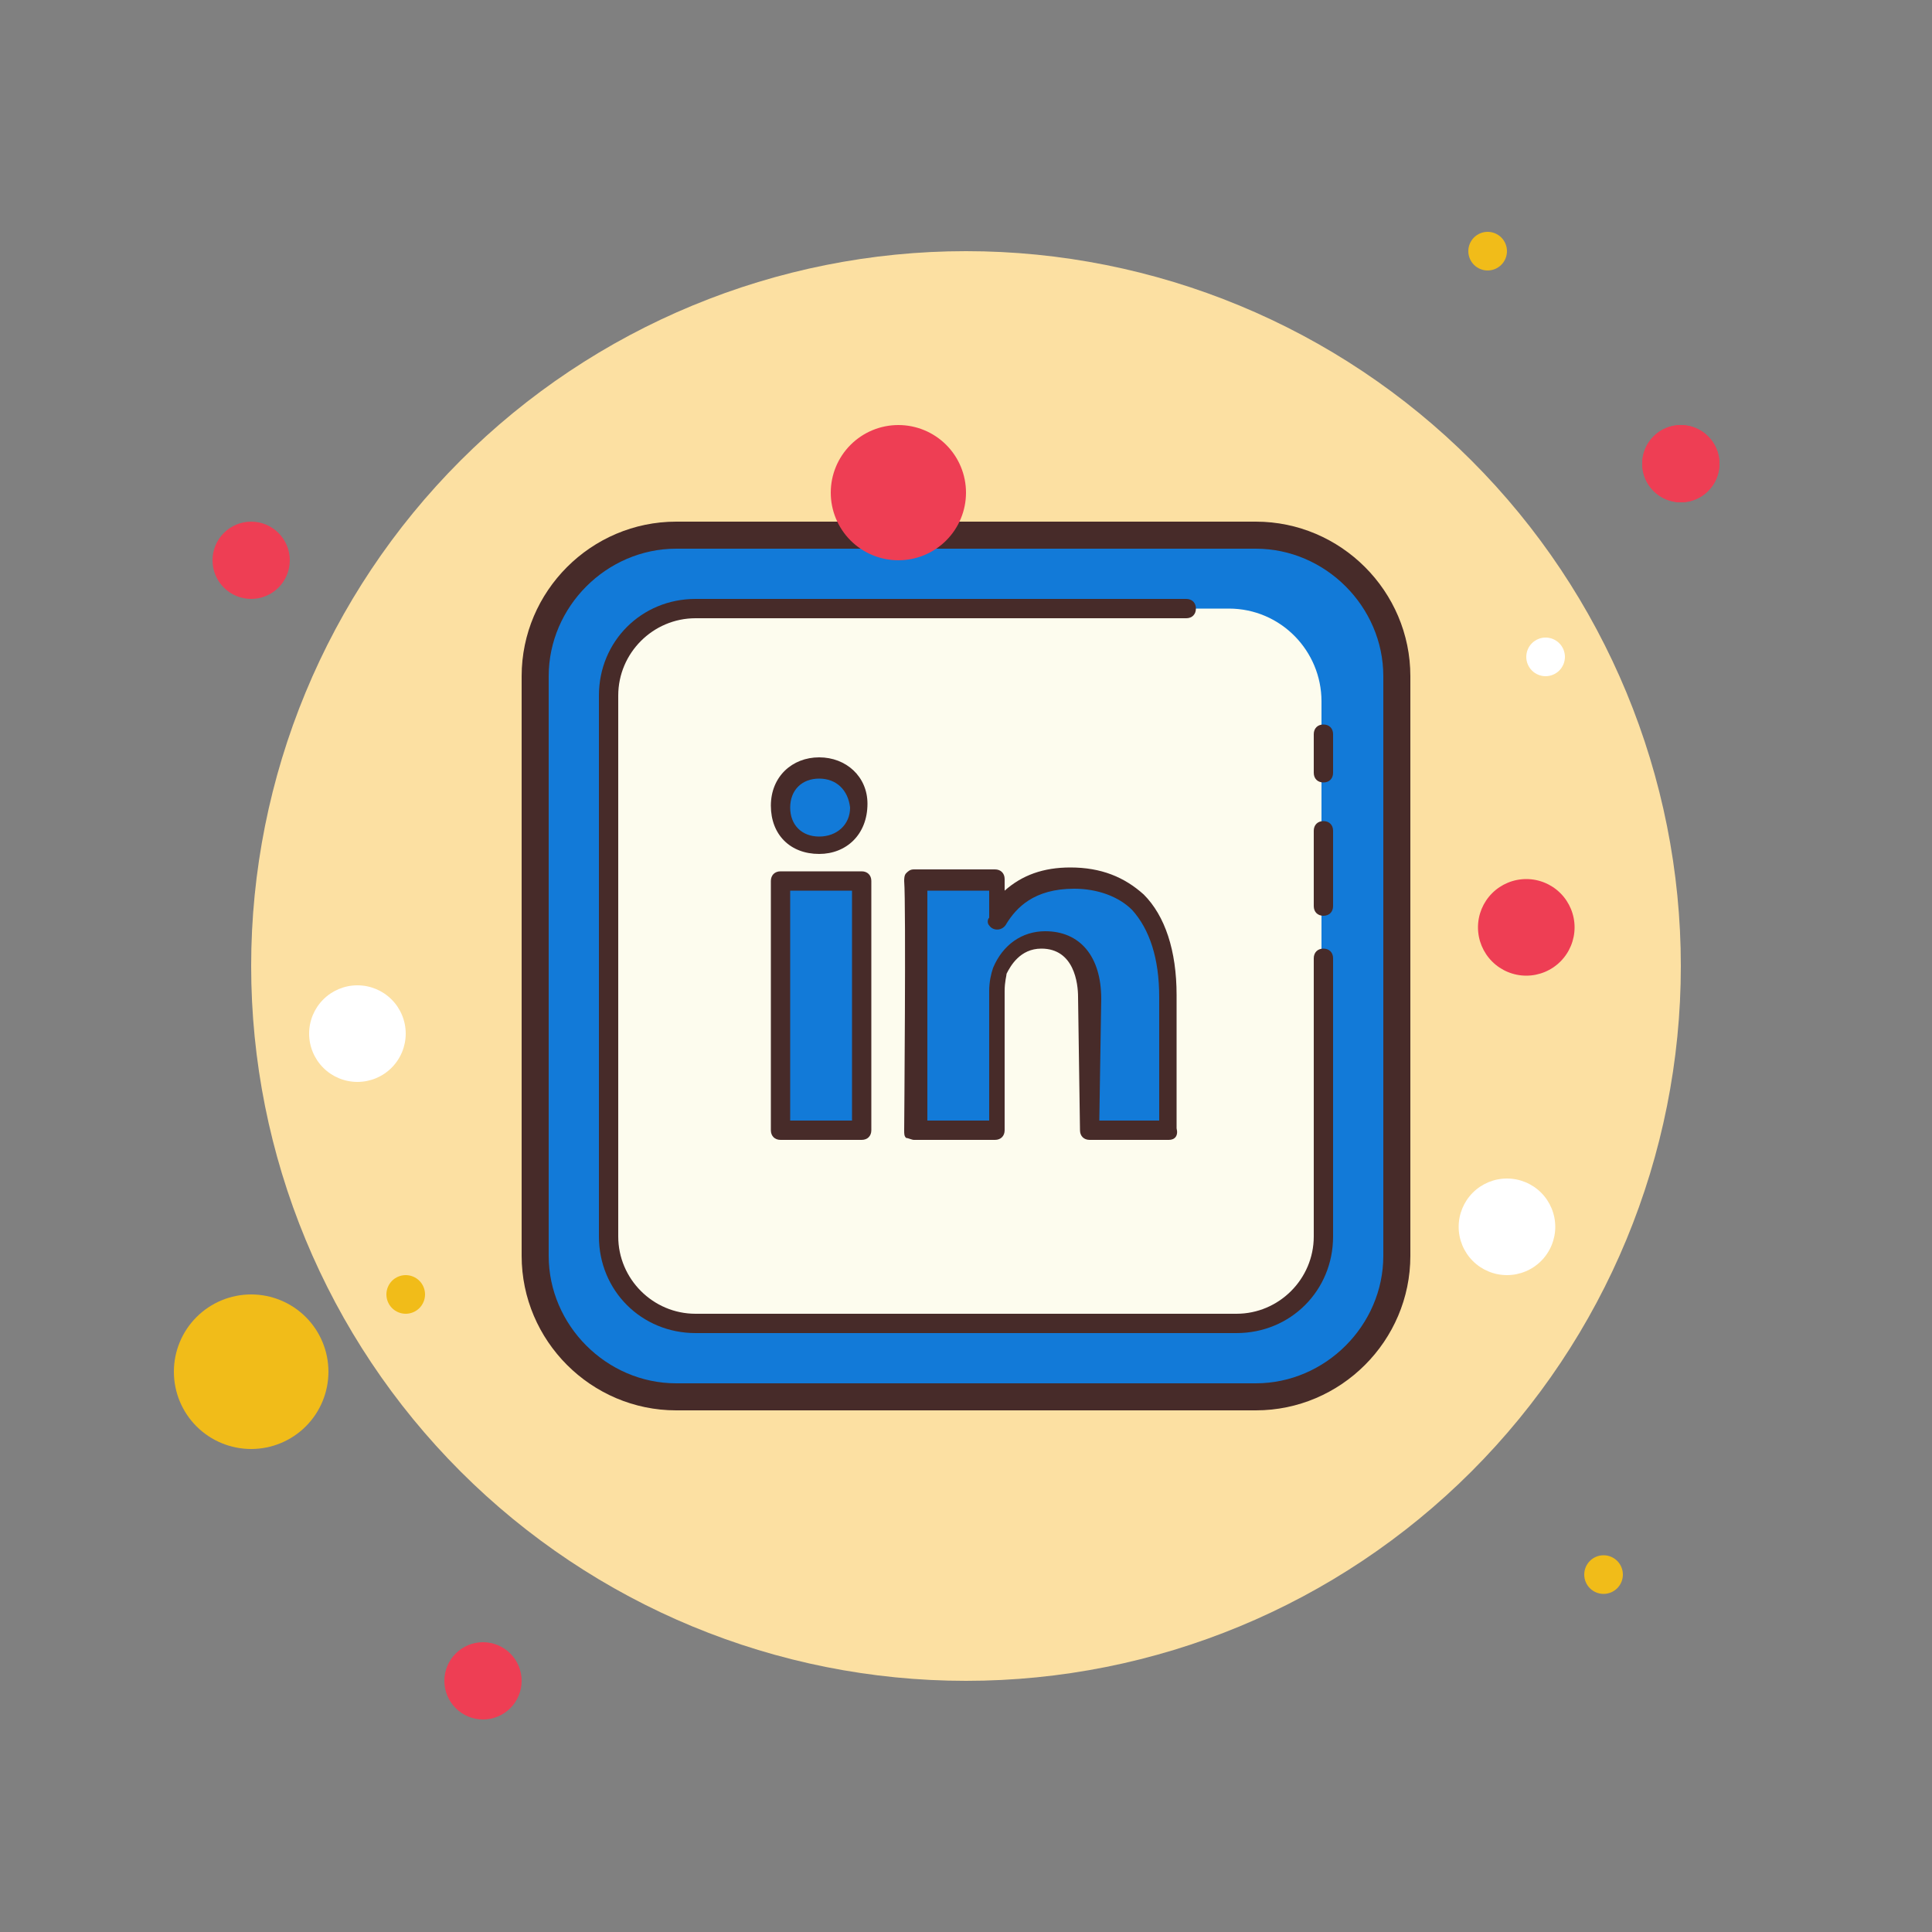 <svg width="200" height="200" viewBox="0 0 200 200" fill="none" xmlns="http://www.w3.org/2000/svg">
<rect x="0" y="0" width="200" height="200" fill="#808080" stroke="none"/>
<g id="icons8-linkedin 1">
<path id="Vector" d="M100 26C80.374 26 61.552 33.796 47.674 47.674C33.796 61.552 26 80.374 26 100C26 119.626 33.796 138.448 47.674 152.326C61.552 166.204 80.374 174 100 174C119.626 174 138.448 166.204 152.326 152.326C166.204 138.448 174 119.626 174 100C174 80.374 166.204 61.552 152.326 47.674C138.448 33.796 119.626 26 100 26Z" fill="#FCE0A2"/>
<g id="Group">
<path id="Vector_2" d="M70 144.6C62 144.6 55.4 138 55.4 130V70C55.4 62 62 55.4 70 55.4H130C138 55.4 144.6 62 144.6 70V130C144.6 138 138 144.6 130 144.6H70Z" fill="#127AD8"/>
<path id="Vector_3" d="M130 56.8C137.2 56.8 143.2 62.8 143.2 70V130C143.2 137.2 137.2 143.2 130 143.2H70C62.8 143.2 56.8 137.2 56.8 130V70C56.8 62.8 62.8 56.8 70 56.8H130ZM130 54H70C61.2 54 54 61.2 54 70V130C54 138.8 61.2 146 70 146H130C138.8 146 146 138.8 146 130V70C146 61.2 138.8 54 130 54Z" fill="#472B29"/>
</g>
<g id="Group_2">
<path id="Vector_4" d="M127.2 137H73C67.6 137 63.4 132.6 63.4 127.4V72.6C63.4 67.2 67.8 63 73 63H127.2C132.6 63 136.8 67.4 136.8 72.6V127.2C136.8 132.6 132.6 137 127.2 137Z" fill="#FDFCEE"/>
</g>
<g id="Group_3">
<path id="Vector_5" d="M137 94.8C136.4 94.8 136 94.4 136 93.8V86C136 85.4 136.4 85 137 85C137.6 85 138 85.4 138 86V93.8C138 94.4 137.6 94.8 137 94.8Z" fill="#472B29"/>
</g>
<g id="Group_4">
<path id="Vector_6" d="M137 81C136.4 81 136 80.6 136 80V76C136 75.4 136.4 75 137 75C137.6 75 138 75.4 138 76V80C138 80.6 137.6 81 137 81Z" fill="#472B29"/>
</g>
<g id="Group_5">
<path id="Vector_7" d="M128 138H72C66.4 138 62 133.6 62 128V72C62 66.4 66.4 62 72 62H122.8C123.4 62 123.8 62.4 123.8 63C123.8 63.6 123.4 64 122.8 64H72C67.6 64 64 67.6 64 72V128C64 132.4 67.6 136 72 136H128C132.4 136 136 132.4 136 128V99.2C136 98.6 136.4 98.2 137 98.2C137.6 98.2 138 98.6 138 99.2V128C138 133.6 133.6 138 128 138Z" fill="#472B29"/>
</g>
<g id="Group_6">
<path id="Vector_8" d="M121 103.2V117H112.8L112.6 103.2C112.6 99.8 111 97.2 107.8 97.2C105.4 97.2 104 98.8 103.4 100.4C103.2 101 103.2 101.8 103.2 102.4V116.8H94.8C94.8 116.8 95 93.4 94.8 91H103.2V95C104.4 93 106.4 90.8 111 90.8C116.8 91 121 94.6 121 103.2Z" fill="#127AD8"/>
<path id="Vector_9" d="M121 118H112.8C112.2 118 111.8 117.6 111.8 117L111.6 103.2C111.6 101.8 111.2 98.2 107.8 98.2C105.6 98.2 104.6 100 104.2 100.8C104.2 101 104 101.6 104 102.6V117C104 117.6 103.6 118 103 118H94.6C94.4 118 94 117.8 93.8 117.8C93.6 117.6 93.6 117.4 93.6 117C93.6 116.8 93.8 93.6 93.6 91.2C93.6 91 93.6 90.6 93.8 90.4C94 90.2 94.2 90 94.6 90H103C103.6 90 104 90.4 104 91V92.2C105.8 90.6 108 89.8 110.8 89.8C114 89.8 116.4 90.8 118.4 92.6C120.6 94.8 121.8 98.4 121.8 103V116.8C122 117.6 121.6 118 121 118ZM113.8 116H120V103.2C120 99.2 119 96.2 117.2 94.2C115.8 92.8 113.6 92 111.2 92C107 92 105.2 94 104.2 95.6C103.8 96.4 102.8 96.4 102.4 95.8C102.2 95.6 102.2 95.2 102.4 95V92.2H96C96 96.6 96 112 96 116H102.4V102.6C102.4 101.6 102.6 100.8 102.8 100.2C103.8 97.8 105.8 96.4 108.2 96.4C111.8 96.4 114 99 114 103.4L113.8 116Z" fill="#472B29"/>
</g>
<g id="Group_7">
<path id="Vector_10" d="M84.8 79.6C82.4 79.6 80.8 81.2 80.8 83.6C80.8 85.8 82.4 87.6 84.8 87.6C87.4 87.6 88.8 85.8 88.8 83.6C88.8 81.2 87.2 79.6 84.8 79.6Z" fill="#127AD8"/>
<path id="Vector_11" d="M84.8 88.4C81.8 88.4 79.8 86.4 79.8 83.4C79.8 80.4 82 78.4 84.8 78.4C87.6 78.4 89.8 80.4 89.8 83.2C89.8 86.4 87.6 88.4 84.8 88.4ZM84.8 80.6C83 80.6 81.8 81.8 81.8 83.6C81.8 85.4 83 86.6 84.8 86.6C86.6 86.6 88 85.4 88 83.6C87.8 81.8 86.6 80.6 84.8 80.6Z" fill="#472B29"/>
</g>
<g id="Group_8">
<path id="Vector_12" d="M80.8 91.2H89.2V117H80.8V91.2Z" fill="#127AD8"/>
<path id="Vector_13" d="M89.2 118H80.8C80.2 118 79.8 117.6 79.8 117V91.2C79.8 90.6 80.2 90.2 80.8 90.2H89.2C89.8 90.2 90.2 90.6 90.2 91.2V117C90.2 117.6 89.8 118 89.2 118ZM81.8 116H88.2V92.2H81.8V116Z" fill="#472B29"/>
</g>
<g id="circulo11">
<path id="Vector_14" d="M26 54C24.939 54 23.922 54.421 23.172 55.172C22.421 55.922 22 56.939 22 58C22 59.061 22.421 60.078 23.172 60.828C23.922 61.579 24.939 62 26 62C27.061 62 28.078 61.579 28.828 60.828C29.579 60.078 30 59.061 30 58C30 56.939 29.579 55.922 28.828 55.172C28.078 54.421 27.061 54 26 54Z" fill="#EE3E54"/>
</g>
<g id="circulo3">
<path id="Vector_15" d="M154 24C153.47 24 152.961 24.211 152.586 24.586C152.211 24.961 152 25.47 152 26C152 26.53 152.211 27.039 152.586 27.414C152.961 27.789 153.47 28 154 28C154.53 28 155.039 27.789 155.414 27.414C155.789 27.039 156 26.53 156 26C156 25.47 155.789 24.961 155.414 24.586C155.039 24.211 154.53 24 154 24Z" fill="#F1BC19"/>
</g>
<g id="circulo5">
<path id="Vector_16" d="M166 161C165.47 161 164.961 161.211 164.586 161.586C164.211 161.961 164 162.47 164 163C164 163.53 164.211 164.039 164.586 164.414C164.961 164.789 165.47 165 166 165C166.53 165 167.039 164.789 167.414 164.414C167.789 164.039 168 163.53 168 163C168 162.47 167.789 161.961 167.414 161.586C167.039 161.211 166.53 161 166 161Z" fill="#F1BC19"/>
</g>
<g id="circulo4">
<g id="Group 3">
<g id="Group 2">
<g id="Group 1">
<g id="circulo1">
<path id="Vector_17" d="M26 134C23.878 134 21.843 134.843 20.343 136.343C18.843 137.843 18 139.878 18 142C18 144.122 18.843 146.157 20.343 147.657C21.843 149.157 23.878 150 26 150C28.122 150 30.157 149.157 31.657 147.657C33.157 146.157 34 144.122 34 142C34 139.878 33.157 137.843 31.657 136.343C30.157 134.843 28.122 134 26 134Z" fill="#F1BC19"/>
</g>
</g>
</g>
</g>
</g>
<g id="circulo2">
<path id="Vector_18" d="M174 44C172.939 44 171.922 44.421 171.172 45.172C170.421 45.922 170 46.939 170 48C170 49.061 170.421 50.078 171.172 50.828C171.922 51.579 172.939 52 174 52C175.061 52 176.078 51.579 176.828 50.828C177.579 50.078 178 49.061 178 48C178 46.939 177.579 45.922 176.828 45.172C176.078 44.421 175.061 44 174 44Z" fill="#EE3E54"/>
</g>
<g id="circulo2_2">
<path id="Vector_19" d="M174 44C172.939 44 171.922 44.421 171.172 45.172C170.421 45.922 170 46.939 170 48C170 49.061 170.421 50.078 171.172 50.828C171.922 51.579 172.939 52 174 52C175.061 52 176.078 51.579 176.828 50.828C177.579 50.078 178 49.061 178 48C178 46.939 177.579 45.922 176.828 45.172C176.078 44.421 175.061 44 174 44Z" fill="#EE3E54"/>
</g>
<g id="circulo6">
<path id="Vector_20" d="M50 170C48.939 170 47.922 170.421 47.172 171.172C46.421 171.922 46 172.939 46 174C46 175.061 46.421 176.078 47.172 176.828C47.922 177.579 48.939 178 50 178C51.061 178 52.078 177.579 52.828 176.828C53.579 176.078 54 175.061 54 174C54 172.939 53.579 171.922 52.828 171.172C52.078 170.421 51.061 170 50 170Z" fill="#EE3E54"/>
</g>
<g id="circulo7">
<path id="Vector_21" d="M37 102C35.674 102 34.402 102.527 33.465 103.464C32.527 104.402 32 105.674 32 107C32 108.326 32.527 109.598 33.465 110.536C34.402 111.473 35.674 112 37 112C38.326 112 39.598 111.473 40.535 110.536C41.473 109.598 42 108.326 42 107C42 105.674 41.473 104.402 40.535 103.464C39.598 102.527 38.326 102 37 102Z" fill="white"/>
</g>
<g id="circulo8">
<g id="Group 5">
<g id="Group 4">
<path id="Vector_22" d="M156 122C154.674 122 153.402 122.527 152.464 123.464C151.527 124.402 151 125.674 151 127C151 128.326 151.527 129.598 152.464 130.536C153.402 131.473 154.674 132 156 132C157.326 132 158.598 131.473 159.536 130.536C160.473 129.598 161 128.326 161 127C161 125.674 160.473 124.402 159.536 123.464C158.598 122.527 157.326 122 156 122Z" fill="white"/>
</g>
</g>
</g>
<g id="circulo10">
<path id="Vector_23" d="M42 132C41.47 132 40.961 132.211 40.586 132.586C40.211 132.961 40 133.47 40 134C40 134.53 40.211 135.039 40.586 135.414C40.961 135.789 41.47 136 42 136C42.53 136 43.039 135.789 43.414 135.414C43.789 135.039 44 134.53 44 134C44 133.47 43.789 132.961 43.414 132.586C43.039 132.211 42.53 132 42 132Z" fill="#F1BC19"/>
</g>
<g id="circulo9">
<path id="Vector_24" d="M160 66C159.47 66 158.961 66.211 158.586 66.586C158.211 66.961 158 67.47 158 68C158 68.53 158.211 69.039 158.586 69.414C158.961 69.789 159.47 70 160 70C160.53 70 161.039 69.789 161.414 69.414C161.789 69.039 162 68.53 162 68C162 67.47 161.789 66.961 161.414 66.586C161.039 66.211 160.53 66 160 66Z" fill="white"/>
</g>
<g id="grupo12">
<g id="circulo1_2">
<path id="Vector_25" d="M93 44C91.144 44 89.363 44.737 88.05 46.05C86.737 47.363 86 49.144 86 51C86 52.856 86.737 54.637 88.05 55.95C89.363 57.263 91.144 58 93 58C94.856 58 96.637 57.263 97.95 55.95C99.263 54.637 100 52.856 100 51C100 49.144 99.263 47.363 97.95 46.05C96.637 44.737 94.856 44 93 44Z" fill="#EE3E54"/>
</g>
</g>
<g id="grupo13">
<g id="grupo12_2">
<g id="circulo1_3">
<path id="Vector_26" d="M158 91C156.674 91 155.402 91.527 154.464 92.465C153.527 93.402 153 94.674 153 96C153 97.326 153.527 98.598 154.464 99.535C155.402 100.473 156.674 101 158 101C159.326 101 160.598 100.473 161.536 99.535C162.473 98.598 163 97.326 163 96C163 94.674 162.473 93.402 161.536 92.465C160.598 91.527 159.326 91 158 91Z" fill="#EE3E54"/>
</g>
</g>
</g>
</g>
</svg>
